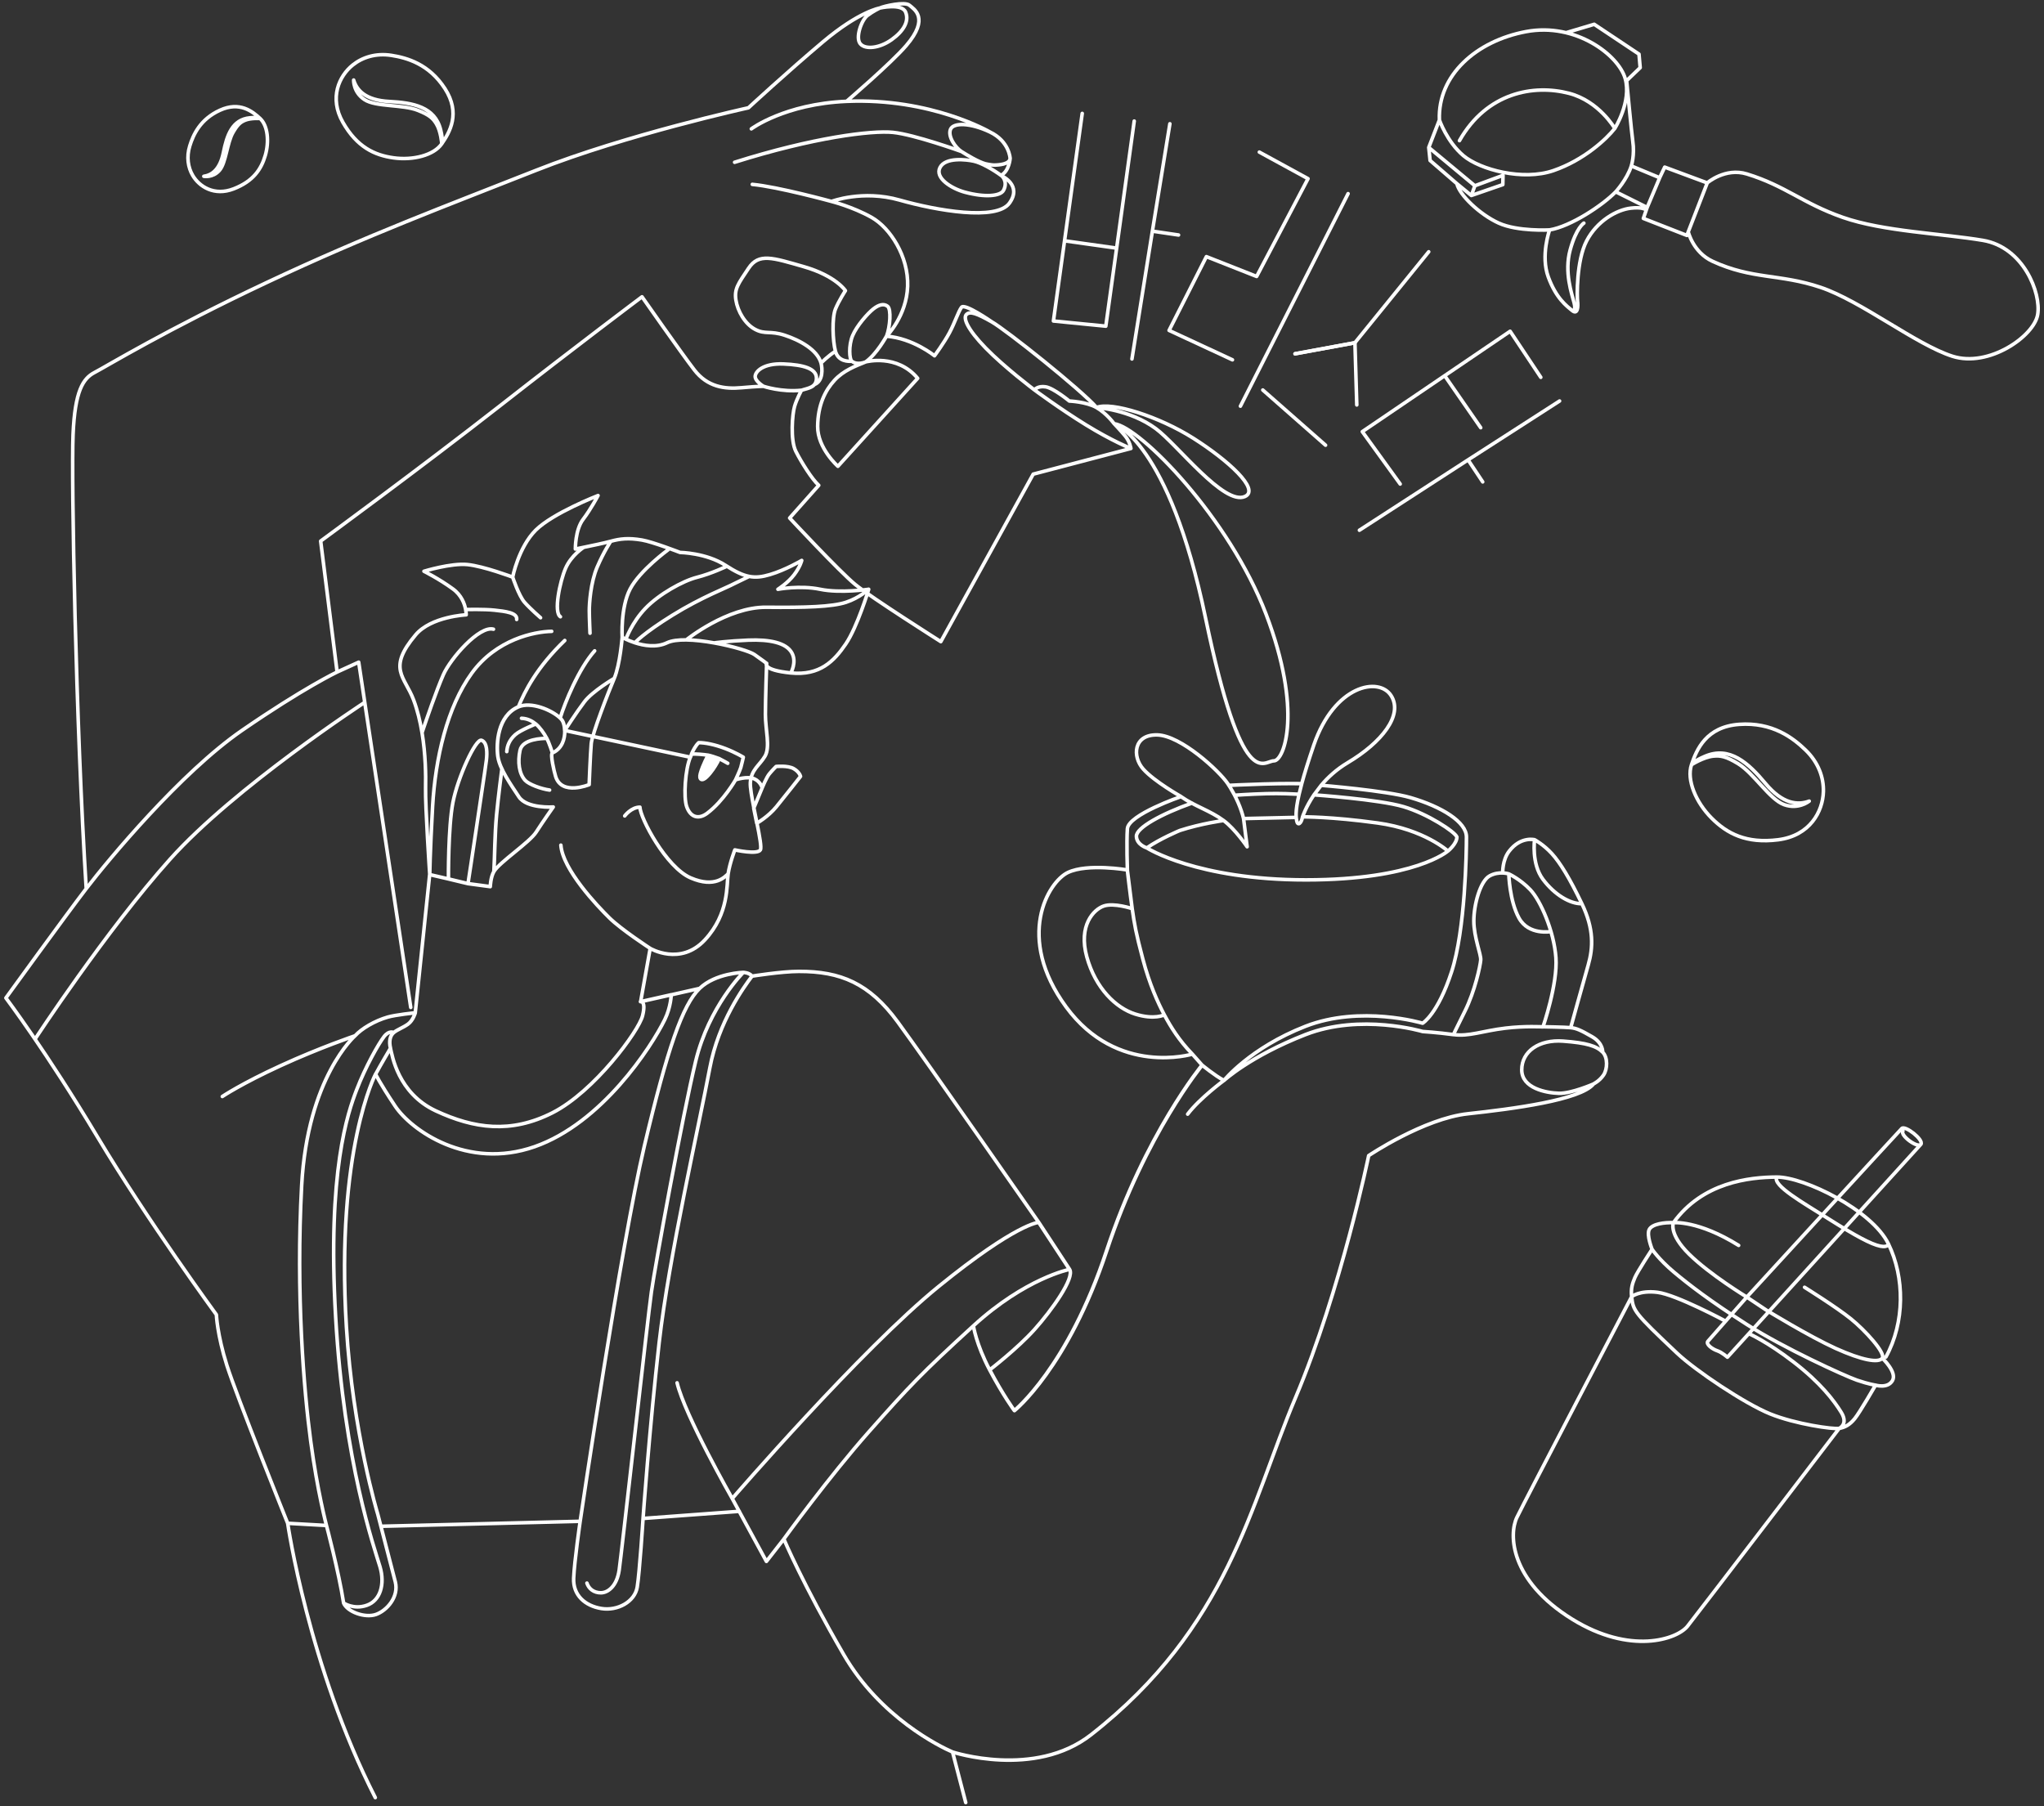 <?xml version="1.0" encoding="utf-8"?>
<!-- Generator: Adobe Illustrator 26.2.1, SVG Export Plug-In . SVG Version: 6.00 Build 0)  -->
<svg version="1.1" id="barista-woos" xmlns="http://www.w3.org/2000/svg" xmlns:xlink="http://www.w3.org/1999/xlink" x="0px"
	 y="0px" viewBox="0 0 430 380" style="enable-background:new 0 0 430 380;" xml:space="preserve">
<rect x="0" y="0" width="430" height="380" fill="#333333" stroke="none"/>
<style type="text/css">
	.st0{fill:none;stroke:#FFFFFF;stroke-width:0.75;stroke-linecap:round;stroke-linejoin:round;stroke-miterlimit:10;}
</style>
<path id="barista" class="st0" d="M316.13,183.61c0,0-0.11-2.65,1.36-4.55c2.44-3.16,5.34-2.4,5.34-2.4s-0.7,5.04,1.76,8.33
	c2.46,3.28,5.73,5.19,8.19,5.13c-2.46,0.06-5.73-1.85-8.19-5.13c-2.46-3.28-1.76-8.33-1.76-8.33s1.88,1,3.64,2.93
	c1.76,1.94,3.74,5.17,6.31,10.53c2.58,5.36,2.37,9.27,1.34,12.88c-1.03,3.61-3.69,13.2-3.69,13.2c-1.21-0.12-5.85-0.19-5.85-0.19
	s4.64,0.07,5.85,0.19c1.21,0.12,2.15,0.55,4.51,1.91c2.36,1.36,2.22,3.25,2.22,3.25c1.09,1.09,1.03,3.55,0.17,4.82
	s-2.11,1.86-2.11,1.86s1.24-0.59,2.11-1.86s0.92-3.73-0.17-4.82c-1.3-1.3-3.33-1.96-8.34-2.33c-5.01-0.37-8.69,2.14-8.69,6.04
	s5.16,4.86,7.81,4.94c2.65,0.07,7.29-1.96,7.29-1.96c-2.73,3.39-17.1,5.25-26.41,6.26s-20.89,8.81-20.89,8.81
	s-5.79,28.19-15.36,50.85s-14.1,48.33-43.05,70.99c-11.88,9.29-29.13,3.63-29.13,3.63l2.77,10.63l-2.77-10.63
	c-2.57-1.1-15.22-7.26-22.9-20.5c-8.58-14.79-12.59-24.3-12.59-24.3l-3.67,4.7l-7.19-13.23c0,0-9.97-17.48-11.6-24.34
	c1.63,6.86,11.6,24.34,11.6,24.34s27.12-31.39,43.48-44.66s20.99-13.43,20.99-13.43l6.48,9.88c0,0-9.26,1.85-20.22,11.88
	c-10.96,10.03-13.43,12.66-21.92,22.22c-8.49,9.57-17.96,22.64-17.96,22.64s9.47-13.07,17.96-22.64
	c8.49-9.57,10.96-12.19,21.92-22.22c0,0,0.59,3.9,3.41,9.24c2.81,5.34,5.2,8.58,5.2,8.58s11.25-9,19.4-33.6
	c8.15-24.6,20.1-39.08,20.1-39.08s2.63,2.18,4.58,3.22c-1.95-1.04-4.58-3.22-4.58-3.22l-2.04-2.31c-2.78-2.86-4.55-5.71-5.9-8.26
	c0,0-2.07,1.11-6.12-0.16c-4.05-1.27-8.35-5.41-10.18-12.01c-1.83-6.6,1.43-10.02,3.58-10.73c2.15-0.72,5.96,0.56,5.96,0.56
	l-1.02-8.13c0,0,0.54,4.79,1.02,8.13c0.48,3.34,0.8,5.17,2.23,10.57c1.43,5.41,3.18,9.22,4.53,11.77s3.12,5.4,5.9,8.26
	c0,0-15.78,4.77-26.55-9.91s-3.77-26.36,0.39-28.31c4.16-1.95,12.49-0.52,12.49-0.52s-0.2-5.71,0-8.67
	c0.2-2.96,11.29-6.77,11.29-6.77s-5.59-3.14-7.95-5.78s-2.07-7.3,2.93-7.19c5,0.12,13.06,7.59,14.84,10.24
	c1.78,2.65,2.87,5.4,3.33,7.36l11.07-0.25l-11.07,0.25c0.3,2.46,0.75,5.93,0.75,5.93s-2.53-3.74-4.95-5.52
	c-2.84-2.1-6.01-2.97-8.96-5.03c2.95,2.06,6.12,2.94,8.96,5.03c0,0-4.7,0.63-9.22,2.1c0,0-4.15,1.73-6.93,3.66
	c0,0-2.16-0.64-2.19-2.45c-0.03-1.8,5.27-4.69,11.69-6.98c-6.42,2.29-11.71,5.18-11.69,6.98c0.03,1.8,2.19,2.45,2.19,2.45
	s10.47,6.73,33.47,6.73s29.87-6.07,29.87-6.07s-4.95-4.54-14.78-5.9c-9.83-1.36-15.8-1.29-15.8-1.29s0.67-2.06,2.4-4.63
	c0,0,13.73,0.96,18.85,2.49c5.11,1.53,10.81,5.29,11.22,6.37c0,1.44-1.88,2.96-1.88,2.96s1.88-1.52,1.88-2.96
	c-0.4-1.08-6.1-4.85-11.22-6.37c-5.11-1.53-18.85-2.49-18.85-2.49l1.52-2.01l-1.52,2.01c-1.74,2.57-2.4,4.63-2.4,4.63
	c-0.27,1.48-1.02,1.9-1.22,0.88c-0.13-0.63-0.39-1.8,0.49-5.64l0.56-2.23l-0.56,2.23c-1.08-0.06-4.13-0.2-6.84-0.12
	c-3.64,0.1-6.72,0.33-6.72,0.33l-1.18-2.08c0,0,2.85-0.15,7.25-0.28c4.4-0.14,8.05-0.08,8.05-0.08c0.56-2.08,1.38-4.73,2.54-8.13
	c4.34-12.61,13.7-14.44,16.27-10.37c2.58,4.07-1.97,9.83-9.15,14.1c-2.35,1.4-4.17,3.09-5.57,4.75c0,0,13.74,1.12,18.79,2.59
	c6.59,1.92,11.77,5.13,11.77,8.28s-0.23,19.5-3.14,28.4c-2.91,8.91-6.08,10.78-6.08,10.78s-13.03-3.89-24.67,0.66
	c-11.64,4.55-17.13,11.38-17.13,11.38s-5.09,3.75-7.63,7.09c2.54-3.35,7.63-7.09,7.63-7.09s5.49-5.09,17.13-9.64
	c11.64-4.55,24.67-0.66,24.67-0.66s3.16,0.2,6.47,0.65c3.3,0.45,6.1-0.77,10.96-1.35c4.03-0.49,7.89-0.27,7.89-0.27
	s3.12-9.01,2.72-14.56c-0.4-5.55-3.23-12.02-5.38-14.28s-4.53-3.34-4.53-3.34s0.11,5.61,2.15,9.3c2.04,3.68,6.72,2.83,6.72,2.83
	s-4.68,0.86-6.72-2.83c-2.04-3.68-2.15-9.3-2.15-9.3s-2.03-0.67-4.02,0.41s-3.34,6.04-3.34,9.48s1.55,7.06,1.45,8.23
	c-0.09,1.18-1.2,6.5-3.34,10.79c-2.14,4.29-2.4,4.9-2.4,4.9c-3.3-0.45-6.47-0.65-6.47-0.65s-13.03-3.89-24.67,0.66
	c-11.64,4.55-17.13,9.64-17.13,9.64c-1.95-1.04-4.58-3.22-4.58-3.22s-11.95,14.48-20.1,39.08c-8.15,24.6-19.4,33.6-19.4,33.6
	s-2.39-3.23-5.2-8.58c0,0,5.84-4.49,9.43-8.5s8.49-10.83,7.38-12.63l-6.48-9.88c0,0-23.69-34.01-29.68-42.18
	c-5.98-8.17-12.06-10.66-20.8-10.64c-3.73,0.01-9.85,1-9.85,1c-1.74,2.29-7.06,9.64-8.88,19.29c-2.29,12.16-8.6,39.71-10.66,57.78
	c-2.05,18.08-3.39,37.02-3.39,37.02l20.25-1.5l-20.25,1.5c0,0-0.72,11.37-1.23,14.45s-4.14,5.05-7.53,4.5
	c-3.39-0.55-6-2.76-5.84-6.39c0.16-3.63,1.37-11.96,1.37-11.96l-41.75,1.04l41.75-1.04c0,0,8.6-58.27,13.49-78.9
	c4.89-20.63,8.05-29.74,11.64-33.21c3.36-3.24,9.2-3.37,9.2-3.37s-7.24,7.19-10.02,18.64c-2.78,11.45-8.59,43.38-9.32,48.56
	c-0.74,5.18-6.3,55.23-6.79,58.58c-0.49,3.35-2.37,4.74-3.84,4.74c-1.47,0-2.54-0.82-2.94-2.04c0.41,1.23,1.47,2.04,2.94,2.04
	c1.47,0,3.35-1.39,3.84-4.74c0.49-3.35,6.05-53.41,6.79-58.58c0.74-5.18,6.54-37.11,9.32-48.56c2.78-11.45,10.02-18.64,10.02-18.64
	s1.23,0.03,1.84,0.79c-0.61-0.77-1.84-0.79-1.84-0.79s-5.83,0.13-9.2,3.37l-12.41,2.8l2.01-11.22c0,0-6.04-3.92-8.56-6.4
	c-2.52-2.47-9.87-10.19-10.23-15.32c0.37,5.13,7.71,12.84,10.23,15.32c2.52,2.47,8.56,6.4,8.56,6.4s6.34,3.77,11.5-1.78
	c5.15-5.55,4.55-11.64,4.9-13.92c-0.62,0.57-2.73,3.1-7.88,0.87c-5.16-2.22-10.6-12.55-10.68-14.88c-1.84,0-3.2,1.84-3.2,1.84
	s1.36-1.84,3.2-1.84c0.08,2.32,5.52,12.65,10.68,14.88c5.16,2.22,7.27-0.3,7.88-0.87c0.35-2.29,1.41-5.02,1.41-5.02
	s4.75,1.06,5.37,0c0.28-0.48-0.16-2.87-0.71-5.59c-0.21-1.03-0.43-2.12-0.64-3.16c-0.45-2.29-0.82-4.39-0.76-5.42
	c0.18-2.73,1.94-3.61,3.08-5.54s0.09-5.54,0.09-8.8s0.26-10.74,0.26-10.74s-0.97,1.41,5.1,2.02s9.07-2.46,11.53-6.07
	c2.46-3.61,4.84-11.53,4.84-11.53s-5.98,0.88-10.21,0c-4.22-0.88-8.89,0-8.89,0s2.11-1.32,3.43-3.08s1.58-2.99,1.58-2.99
	s-3.43,2.02-6.69,2.98c-3.26,0.97-5.28,0.7-9.33-1.94c-4.05-2.64-9.58-2.72-9.58-2.72s-5.71-2.22-8-2.61
	c-2.88-0.49-4.65-0.27-6.57,0.26c0,0-1.43,2.11-2.85,5.41s-1.67,7.79-1.67,9.19c0,1.4,0.15,4.74,0.15,4.74s-0.15-3.35-0.15-4.74
	c0-1.4,0.25-5.89,1.67-9.19s2.85-5.41,2.85-5.41c-1.23,0.34-3.91,0.91-5.69,1.27c0,0-2.62,1.66-3.82,4.42
	c-1.19,2.76-2.57,9.29-1.08,10.19c-1.49-0.9-0.11-7.43,1.08-10.19c1.19-2.76,3.82-4.42,3.82-4.42c-1.03,0.21-1.76,0.36-1.76,0.36
	s-0.05-4.03,1.62-6.23c1.67-2.2,3.15-5.02,3.15-5.02s-9.51,3.69-13.12,7.29c-3.61,3.61-4.84,9.87-4.84,9.87s1.28,3.91,2.49,5.29
	c1.2,1.37,3.38,3.26,3.38,3.26s-2.17-1.89-3.38-3.26c-1.2-1.37-2.49-5.29-2.49-5.29s-6.07-2.29-9.51-2.64
	c-3.43-0.35-9.15,1.41-9.15,1.41s3.17,1.58,6.07,3.7c1.85,1.34,2.49,3.19,2.7,4.35c0,0,3.89-0.1,6.09,0.14
	c2.2,0.24,4.85,0.53,4.64,1.95c0.2-1.43-2.44-1.71-4.64-1.95c-2.2-0.24-6.09-0.14-6.09-0.14c0.12,0.66,0.11,1.11,0.11,1.11
	s-7.38,0.35-10.63,4.21c-6.04,7.16-2.31,8.71-0.43,13.7c0.82,2.19,1.39,4.56,1.77,6.88c0.97-2.88,3.01-8.81,4.49-12.19
	c1.48-3.38,7.58-10.4,10.54-9.57c-2.96-0.83-9.06,6.2-10.54,9.57c-1.48,3.38-3.52,9.31-4.49,12.19c0.76,4.58,0.81,8.99,0.75,11.56
	c-0.09,3.87,0.88,18.31,0.88,18.31s0.03-4.33,0.6-14.4c0.58-10.07,3.05-20.84,8.23-27.97c5.18-7.14,13.18-8.75,16.82-8.81
	c-3.64,0.06-11.64,1.67-16.82,8.81c-5.18,7.14-7.65,17.9-8.23,27.97c-0.58,10.07-0.6,14.4-0.6,14.4l3.93,0.91
	c0,0-0.08-10.82,0.94-16.09c1.02-5.26,4.8-13.54,6.03-13.08s1.18,2.71,1.02,4.14s-1.77,11.91-2.24,15.18
	c-0.47,3.27-1.64,10.84-1.64,10.84l-4.12-0.99l4.12,0.99l4.69,0.63c0,0,0.07-1.98,0.77-3.18c0.14-2.51,0.22-8.25,0.56-11.91
	c0.34-3.66,1.12-9.67,1.12-9.67s-0.78,6.01-1.12,9.67c-0.41,4.38-0.37,8.39-0.56,11.91c1.14-1.95,7.48-6.1,8.89-8.3
	s3.59-5.28,3.59-5.28s-5.57,0.4-7.24-2.15c-1.67-2.55-4.06-5.87-4.41-8.51c-0.35-2.64-0.08-8.51,4.31-10.4
	c1.39-3.36,3.84-8.26,9.76-13.97c-5.92,5.71-8.37,10.62-9.76,13.97c2.67-1.15,6.97,0.63,8.79,2.34c1-3.22,3.9-10.38,7.26-14.13
	c-3.36,3.75-6.25,10.9-7.26,14.13c0.19,0.18,0.35,0.36,0.47,0.55c0.2,0.31,0.37,0.84,0.45,1.47c0.03,0.19,0.04,0.4,0.05,0.61
	c0.06,1.69-0.53,3.82-2.6,4.72c0,0-0.6-1.95-1.18-3.06c-0.58-1.11-1.53-2.4-2.31-3.03c-0.78-0.63-1.74-1.16-3.01-1.2
	c1.27,0.04,2.23,0.57,3.01,1.2c0,0-3.23,1.28-4.3,2.23c-1.29,1.14-1.72,2.37-1.81,3.58c0.09-1.21,0.52-2.44,1.81-3.58
	c1.07-0.94,4.3-2.23,4.3-2.23c0.78,0.63,1.73,1.92,2.31,3.03c-0.94,0-5.11,0.08-5.63,2.52c-0.52,2.44-0.21,4.9,1.07,6.3
	c0.79,0.86,3.41,1.82,5.15,2.05c-1.74-0.23-4.36-1.19-5.15-2.05c-1.28-1.39-1.59-3.86-1.07-6.3c0.52-2.44,4.69-2.52,5.63-2.52
	c0.58,1.11,1.18,3.06,1.18,3.06c-0.5,0.22,0.36,3.92,0.68,4.95c1.27,4.12,7.05,1.72,7.05,1.72s0.26-6.6,0.44-8.63
	s3.61-10.83,4.84-13.73c1.23-2.9,1.67-8.63,1.67-8.63s0.29,0.16,0.78,0.39c0.47,0.22,1.12,0.5,1.89,0.75
	c1.91,0.62,4.53,1.07,6.75,0.01c0.96-0.46,2.4-0.63,4.06-0.61c1.8,0.02,3.87,0.27,5.86,0.63c3.93,0.7,7.59,1.82,8.48,2.45
	c1.76,1.23,2.55,1.85,2.55,1.85s-0.97,1.41,5.1,2.02c0,0,1.31-2.23,0.23-4.21c-1.19-2.17-4.72-2.86-9.15-2.69
	c-4.43,0.18-7.21,0.58-7.21,0.58c-2-0.36-4.06-0.61-5.86-0.63c0,0,8.62-6.96,16.86-6.87c8.24,0.09,13.81-0.09,16.71-1.03
	c2.9-0.94,4.79-2.76,4.79-2.76s-1.89,1.82-4.79,2.76c-2.9,0.94-8.47,1.12-16.71,1.03c-8.24-0.09-16.86,6.87-16.86,6.87
	c-1.66-0.02-3.1,0.15-4.06,0.61c-2.22,1.06-4.84,0.61-6.75-0.01c0,0,1.8-2.01,7.92-5.8c6.12-3.79,11.33-5.74,13.02-6.65l3.12-1.51
	l-3.12,1.51c-1.69,0.92-6.9,2.86-13.02,6.65c-6.12,3.79-7.92,5.8-7.92,5.8c-0.77-0.25-1.42-0.53-1.89-0.75c0,0,1.26-3.52,4.11-6.49
	s7.83-5.76,10.86-6.53s6.29-2.33,6.29-2.33s-3.27,1.56-6.29,2.33s-8.01,3.56-10.86,6.53s-4.11,6.49-4.11,6.49
	c-0.49-0.23-0.78-0.39-0.78-0.39s-0.38-6.26,1.68-10.18c2.06-3.92,7.97-8.23,7.97-8.23s-5.91,4.31-7.97,8.23
	c-2.06,3.92-1.68,10.18-1.68,10.18s-0.44,5.72-1.67,8.63c0,0-4.58,2.7-6.26,4.91c-1.68,2.21-4.15,6.05-4.15,6.05l26.44,5.63
	c0,0,0.17-0.5,0.24-0.66c1-0.06,2.52,0.09,3.48,0.23c0.39,0.07,1.69,0.47,2.35,0.73c-0.66-0.26-1.96-0.67-2.35-0.73
	c0,0-1.13,2.05-1.63,3.84c-0.37,1.31,0.32,1.75,1.35,0.73c1-0.99,1.76-2.21,2.2-3.01c0.05-0.1,0.1-0.19,0.15-0.28l-0.45,0.41
	l-1.13,1.7l-1.3,1.34l-0.57-0.12l0.72-0.11l-0.77-0.32l0.1-0.48l1.14,0.36l0.4-0.47l-1.34-0.41l0.2-0.57l1.48,0.49l0.36-0.52
	l-1.72-0.52l0.28-0.5l1.65,0.49l0.3-0.53l-1.77-0.45l0.29-0.53l1.83,0.52l0.29,0.22c0.18-0.34,0.27-0.55,0.27-0.55
	c0.61,0.29,1.8,0.98,1.8,0.98s-1.19-0.69-1.8-0.98c-0.66-0.26-1.96-0.67-2.35-0.73c-0.96-0.14-2.48-0.29-3.48-0.23
	c0.29-0.68,0.87-1.82,1.52-2.4c1.31-0.01,3.39,0.39,5.6,1.24c2.21,0.85,3.78,1.82,3.78,1.82s-0.33,1.5-0.52,2.15s-1.11,2.6-1.11,2.6
	s2.45-0.84,3.92-0.21c1.36,0.59,1.68,1.9,1.68,1.9s0.91-2.22,1.5-2.93c0.59-0.72,1.43-1.56,1.43-1.56s2.47-0.26,3.71,0.46
	c1.24,0.72,1.43,1.63,1.43,1.63s-3.32,4.23-5.08,6.38c-1.76,2.15-4.13,3.47-4.13,3.47c-0.21-1.03-0.43-2.12-0.64-3.16
	c0,0,1.14-2.74,1.78-4.28c0,0-0.32-1.31-1.68-1.9c-1.47-0.64-3.92,0.21-3.92,0.21s-2.51,4.42-5.94,7.01
	c-1.78,1.35-3.51,0.94-4.33-1.34c-0.71-1.99-0.32-7.93,0.76-10.43l-26.44-5.63c-0.01-0.21-0.02-0.42-0.05-0.61
	c-0.08-0.63-0.25-1.16-0.45-1.47c-0.12-0.19-0.28-0.37-0.47-0.55c-1.82-1.71-6.11-3.49-8.79-2.34c-4.39,1.89-4.66,7.76-4.31,10.4
	c0.11,0.83,0.42,1.72,0.84,2.63l0.02,0.03c0,0-0.78,6.01-1.12,9.67c-0.41,4.38-0.37,8.39-0.56,11.91c-0.7,1.19-0.77,3.18-0.77,3.18
	l-4.69-0.63l-4.12-0.99l-3.93-0.91l-3.03,29.07c0,0-0.46,1.63-1.54,2.4s-2.21,1.12-2.99,1.77c-0.78,0.65-1.04,1.82-0.69,3.29
	c0.35,1.47,1.56,9.47,9.56,13.19c8,3.72,15.75,4.85,24.53,0.39s18.16-17.19,18.95-20.42c0.79-3.22-0.45-2.95-0.45-2.95l6.48-1.46
	c0,0-0.07,2.6-1.36,5.23c-2.85,5.83-13.27,21.82-27.41,26.75c-14.14,4.93-25.93-3.47-29.32-8.56c-3.39-5.09-4.11-6.73-4.11-6.73
	s-8.4,15.85-6.14,53.16c1.34,22.21,6.61,39.47,6.61,39.47s2.87,11.03,3.68,14.2c0.8,3.17-1.8,6.06-4.07,6.86
	c-2.27,0.8-6.01-0.52-6.81-2.41c0,0,2.13,1.47,4.92,0.47c2.79-0.99,3.83-4.4,2.74-8.09c-1.09-3.69-7.57-21.8-9.33-52.56
	c-1.77-30.77,2.57-42.98,4.42-47.8c1.85-4.82,4.61-9.69,5.76-11.18c1.08-1.4,2.05-0.85,2.05-0.85c-0.78,0.65-1.04,1.82-0.69,3.29
	c0,0-2.08,3.5-3.12,5.44c1.05-1.95,3.12-5.44,3.12-5.44c-0.35-1.47-0.09-2.64,0.69-3.29c0.78-0.65,1.9-0.99,2.99-1.77
	s1.54-2.4,1.54-2.4s-4.21,0.45-5.79,0.91c-2.77,0.79-5.53,2.45-6.88,3.93c0,0-7.35,2.49-15.61,6.27s-12.32,6.51-12.32,6.51
	s4.06-2.72,12.32-6.51s15.61-6.27,15.61-6.27s-10.01,8.71-11.24,31.51c-1.23,22.79,0.47,43.12,1.9,53.76
	c1.42,10.64,3.32,17.76,3.32,17.76s2.57,9.68,3.61,16.33c-1.04-6.65-3.61-16.33-3.61-16.33l-8.16-0.46c0,0,4.37,30.14,18.43,57.71
	c-14.06-27.57-18.43-57.71-18.43-57.71s-10.74-26.75-12.79-33.23s-2.21-10.66-2.21-10.66s-14.29-19.5-25.03-37.42
	S1.24,209.95,1.24,209.95s12.37-17.08,16.91-23.01s19.87-24.4,32.77-33.29c12.9-8.89,20-12.27,20-12.27l4.54-2.07l10.95,72.63
	l-9.68-64.18c0,0-27.43,17.9-40.95,33c-13.52,15.1-28.4,37.84-28.4,37.84s14.88-22.74,28.4-37.84c13.52-15.1,40.95-33,40.95-33
	l-1.27-8.45l-4.54,2.07l-3.46-27.55c0,0,21.24-15.56,37.61-28.37s29.99-23.02,29.99-23.02s8.27,11.84,11.02,15.4
	s6.32,4.05,9.89,3.73c3.57-0.32,4.65-0.3,4.65-0.3s3.79,1.28,8,0.83c-4.21,0.45-8-0.83-8-0.83s-1.75-1.03-1.75-2.06
	c0-1.03,1.66-2.82,5.95-2.64c4.3,0.18,6.94,0.98,6.94,3c0,2.01-1.89,2.09-3.15,2.54c0,0-0.99,1.81-1.46,3.4s-0.92,7.08,0.27,9.44
	c1.19,2.35,3.43,5.9,4.82,7.15l-6.12,6.88c0,0,10.47,11.25,13.79,13.98c3.32,2.73,18.01,12.03,18.01,12.03l19.44-35.24l20.55-5.4
	c0,0-0.2-1.43-1.24-2.67s-2.28-2.54-2.28-2.54s11.47,3.64,19.21,40.82c7.74,37.18,12.16,30.11,14.38,30.11
	c2.22,0,6.08-10.64-1.64-30.87s-26.47-39.38-31.96-40.06c0,0-1.56-2.17-3.71-3.4s-5.72-1.37-5.72-1.37s-3.33-2.75-5-2.99
	c-1.67-0.25-2.35,0.64-2.35,0.64s5.35,3.97,10.84,7.36c5.49,3.38,9.46,4.97,9.46,4.97s-3.97-1.58-9.46-4.97
	c-5.49-3.38-10.84-7.36-10.84-7.36s-6.3-4.75-10.23-8.79c-3.93-4.04-4.82-6.37-4.04-7.09c0.78-0.72,2.21-0.17,5.26,1.55
	c3.05,1.72,18.82,14.28,22.09,18.05c0,0,6.99,0.4,12.46,4.43c4.57,3.37,14.35,16.28,18.77,14.28c3.24-1.46-3.6-7.64-10.85-12.24
	s-17.22-7.75-20.37-6.48c-3.27-3.76-19.05-16.33-22.09-18.05c0,0-5.66-3.94-6.33-3.03c-0.67,0.91-1.37,3.16-2.52,5.33
	c-1.16,2.17-3.16,4.87-3.16,4.87s-4.51-3.69-10.1-4.12c0,0-2.04,3.75-4.36,5.4c0,0,6.58-1.77,10.92,3.46l-16.78,18.51
	c0,0-4.3-3.79-4.26-8.39s1.64-7.63,3.54-9.7c1.9-2.07,4.43-3.01,6.58-3.88c0,0-1.77,0.81-2.94-0.15c-0.66,0.07-2.84,0.11-3.44-2.08
	c-0.59-2.19-0.74-7.08,0-8.88c0.74-1.79,2.1-3.87,2.1-3.87s-2.01-3.1-8.7-5.03c-6.69-1.92-9.51-2.93-11.67,0.31
	c-2.16,3.24-3.04,4.33-2.67,6.69c0.37,2.36,1.9,5.03,4.04,6.17c2.14,1.14,3.13,0.22,6.25,1.25c3.13,1.03,6.83,3.03,7.62,5.84
	c0.3,1.12,0.49,3.81-1.4,4.52c1.89-0.72,1.7-3.4,1.4-4.52c0,0,1.56-1.58,3.03-2.47c0.59,2.19,2.78,2.14,3.44,2.08
	c-0.51-0.42-0.7-3.29,0.17-5.37c0.87-2.08,3.18-4.69,4.36-5.62c1.18-0.93,2.22-1.18,3.01-0.56c0.79,0.62,0.53,4.31-0.23,6.3
	c0,0,4.23-4.25,4.44-10.52s-3.68-12.29-7.61-14.5c-3.93-2.21-8.4-3.34-8.4-3.34s-11.28-3.09-16.67-3.59
	c5.39,0.5,16.67,3.59,16.67,3.59s6.52-2.5,14.31-0.29c7.79,2.21,20.39,4.41,23.11,0.65c2.73-3.77-1.57-5.7-1.57-5.7
	s1.31,1.16,0.33,3.01c-0.64,1.22-3.88,1.54-8.15,0.38c-2.79-0.76-6.35-2.98-5.21-5.19c1.14-2.21,5.55-1.67,7.08-1.34
	c1.54,0.33,3.99,1.69,5.95,3.14c-1.95-1.45-4.41-2.81-5.95-3.14c0,0,3.25,0.83,4.26,0.83c1.01,0,3.31-0.16,3.41-1.4
	c0,0-0.18,2.66-1.91,3.57c1.73-0.91,1.91-3.57,1.91-3.57s-0.15-3.61-4.27-5.57s-7.67-1.99-8.27-0.56c-0.63,1.52,1.06,3.89,2.29,4.67
	c1.23,0.78,3.55,2.19,5.11,2.61c-1.55-0.42-3.87-1.83-5.11-2.61c0,0-9.9-3.57-14.4-4.02c-4.5-0.45-16.76,1.06-33.31,6.29
	c16.55-5.22,28.82-6.73,33.31-6.29c4.5,0.45,14.4,4.02,14.4,4.02c-1.23-0.78-2.92-3.14-2.29-4.67c0.6-1.43,4.15-1.39,8.27,0.56
	c0,0-12.33-7.2-30.13-6.44c-13.06,0.56-20.04,5.79-20.04,5.79s6.98-5.23,20.04-5.79c0,0,9.34-8,12.53-11.71
	c5.01-5.83,1.65-7.67,0.7-8.5S186,1.26,185.05,1.7c0,0,4.66-1.08,5.46,0.84s-0.42,4.01-2.94,5.81s-5.53,2.14-6.6,0.85
	c-1.07-1.3,0.28-5,1.5-5.93s2.59-1.57,2.59-1.57s-4.3,0.68-11.91,7.09s-15.7,13.89-15.7,13.89s-25.74,5.66-44.64,13.14
	S77.42,49.41,56.23,59.38S22.28,77.13,19.88,78.37c-2.4,1.25-4.12,3.84-4.51,13.04s0.58,60.92,2.77,95.53"/>
<path id="porterfilter" class="st0" d="M302.81,25.24c-0.38-9.42,7.77-16.63,18.24-18.59c10.47-1.96,19.46,4.98,20.84,9.86
	c1.38,4.88-2.18,10.51-2.18,10.51s-3.32-5.74-9.6-7.38c-7.47-1.95-17.32-0.19-23.08,9.95c5.76-10.14,15.61-11.9,23.08-9.95
	c6.28,1.64,9.6,7.38,9.6,7.38c-1.78,2.26-6.47,6.65-12.91,8.87s-15.47-0.21-18.94-3.14S302.81,25.24,302.81,25.24l-2.24,5.78
	l0.28,2.74l5.64,4.88l-5.64-4.88l-0.28-2.74l9.7,8.06l-0.74,2.05l0.74-2.05l5.92-2.19l-0.04,1.95l-6.62,2.29l-3.04-2.49
	c0.49,2.34,4.79,6.47,8.79,8.29s10.71,1.44,10.71,1.44s-1.93,5.41-0.27,9.91c1.66,4.5,3.84,6.08,5.03,7.06c0,0,0.87,0.21,0.4-1.63
	c-0.47-1.84-2.12-6.43-0.83-11.13s2.88-5.64,2.88-5.64s-1.59,0.95-2.88,5.64s0.36,9.29,0.83,11.13c0.47,1.84-0.4,1.63-0.4,1.63
	c1.19,0.98,1.26-1,1.13-1.91c-0.13-0.92-0.27-8.58,1.9-12.75s6.29-6.55,9.32-6.89c2.07-0.23,2.78,0.16,2.78,0.16
	s-0.72-0.4-2.78-0.16c-3.03,0.34-7.14,2.72-9.32,6.89s-2.03,11.83-1.9,12.75c0.13,0.92,0.07,2.9-1.13,1.91
	c-1.19-0.98-3.38-2.56-5.03-7.06c-1.66-4.5,0.27-9.91,0.27-9.91c4.46-0.73,11.19-5.2,13.91-8.02c0,0,2.35-2.55,3.28-5.42
	c-0.93,2.88-3.28,5.42-3.28,5.42l6.62,3.29l2.63-6.24l-2.63,6.24l-0.8,2.31l9.16,3.58l0.28-0.75l4-10.3l-4,10.3
	c0,0,1.02,4.3,5.11,6.19c8.36,3.86,14.16,2.6,22.72,5.48s20.11,12.06,27.75,14.5s17.16-4.21,17.93-8.76s-3-14.18-11.51-15.62
	c-8.51-1.44-21.01-1.87-29.49-4.84c-8.48-2.97-12.02-6.62-20.18-9.13c-4.55-1.4-8.34,1.88-8.34,1.88l-8.94-3.32l-1.06,2.23
	l-5.97-2.48c0,0,0.75-2.26,0.31-5.21c-0.23-1.54-1.29-12.73-1.29-12.73l2.85-2.73l-0.25-2.85l-9.42-6.28l-5.92,1.77"/>
<path id="cuo" class="st0" d="M396.74,285.49c4.02-7.3,3.97-16.74,0.52-23.82c0,0,0,0.82-1.67,0.5c-1.93-0.37-5.34-2.23-10.85-5.71
	c-5.51-3.48-11.86-7.05-10.97-8.82c-0.88,1.77,5.46,5.35,10.97,8.82c5.51,3.48,8.92,5.34,10.85,5.71c1.67,0.32,1.67-0.5,1.67-0.5
	c-3.45-7.09-17.74-14.08-23.49-14.04s-15.57,1.07-21.73,9.6c0,0,5.19-0.54,13.72,4.78c-8.53-5.32-13.72-4.78-13.72-4.78
	s-1.06,2.32,3.31,6.63s12.13,9.02,12.13,9.02s31.89-34.76,32.6-35.47c0.71-0.7,4.63,2.35,4.03,3.31c-0.61,0.96-4.46-1.86-3.79-2.78
	c-0.67,0.93,3.18,3.74,3.79,2.78l-40.71,44.81c0,0-1.14-1.02-2.15-1.36s-2.48-1.39-1.95-2s8.18-9.29,8.18-9.29l4.08,2.73
	c0,0,9.01,5.52,14.6,8.06c5.6,2.53,9.07,3.12,9.82,2.06s-3.6-5.85-6.64-8.3s-9.71-6.61-9.71-6.61s6.66,4.15,9.71,6.61
	s7.39,7.24,6.64,8.3c0,0,3.14,2.93,2.15,4.7c-0.99,1.77-3.58,0.98-3.58,0.98s-3.31,5.74-4.39,7.06c-1.08,1.32-2.07,1.82-3.27,2.04
	c-1.2,0.22-9.16-0.89-14.49-3.05s-15.68-9.08-19.59-12.77c-9.1-8.59-9.23-8.93-9.56-11.88c-0.19-1.76,0.17-2.8,0.68-4.02
	s3.62-5.97,3.62-5.97s-1.22-3-0.59-4.17c0.64-1.17,3.24-1.5,5.09-1.42c-1.85-0.08-4.45,0.24-5.09,1.42
	c-0.63,1.16,0.59,4.17,0.59,4.17s1.38,2.1,4.56,4.78c3.18,2.67,7.66,6.11,15.38,11.05c7.72,4.94,20.58,10.82,23.15,11.71
	c2.57,0.88,3.93,1.05,3.93,1.05s-3.31,5.74-4.39,7.06c-1.08,1.32-2.07,1.82-3.27,2.04c0,0,1.98-0.86,0.44-3.37
	c-1.54-2.5-4.38-6.24-10.04-10.6c-5.66-4.36-9.4-5.96-9.4-5.96s3.74,1.59,9.4,5.96c5.66,4.36,8.5,8.1,10.04,10.6
	c1.54,2.5-0.44,3.37-0.44,3.37s-29.69,38.83-31.9,41.61c-2.2,2.78-12.03,6.1-24.28-1.48c-13.13-8.13-13.33-17.86-11.62-21.4
	c1.71-3.54,24.14-46.44,24.14-46.44s1.66-1.39,5.43-0.92c3.97,0.49,14.35,6.07,14.35,6.07"/>
<path id="been1" class="st0" d="M54.72,24.93c1.62,1.5,1.94,4.85,1.09,7.76s-2.51,5.42-6.63,7.03s-7.28-0.48-8.65-2.83
	c-0.97-1.66-1.33-3.84-0.61-6.18s2.18-5.62,6.35-7.52S53.11,23.43,54.72,24.93c0,0-0.4-0.31-2.17-0.14
	c-3.7,0.36-4.82,3.66-5.55,7.29s-2.47,4.77-4.12,5.01c0,0,1.86,0.36,3.27-1.23c1.41-1.59,1.59-5.8,2.87-8
	c0.98-1.69,1.57-2.15,2.48-2.54C52.77,24.78,54.72,24.93,54.72,24.93z"/>
<path id="been2" class="st0" d="M92.94,30.24c-1.68,2.45-6.08,3.53-10.13,2.97c-4.04-0.56-7.71-2.28-10.67-7.46
	s-0.78-9.79,2.08-12.08c2.02-1.62,4.86-2.53,8.12-2.02c3.27,0.51,7.91,1.81,11.26,6.99S94.62,27.8,92.94,30.24
	c0,0,0.33-0.59-0.24-2.92c-1.2-4.86-5.82-5.71-10.81-5.97s-6.84-2.35-7.49-4.51c0,0-0.12,2.55,2.28,4.12
	c2.39,1.57,8.04,0.99,11.23,2.26c2.44,0.97,3.17,1.67,3.87,2.81C92.76,27.61,92.94,30.24,92.94,30.24z"/>
<path id="been3" class="st0" d="M355.84,160.89c-1.07,3.19,0.94,7.92,4.21,11.2c3.26,3.28,7.32,5.43,14.02,4.58
	c6.71-0.85,9.4-5.97,9.52-10.11c0.09-2.93-1.02-6.12-3.71-8.73s-7.03-5.93-14-5.44C358.92,152.89,356.91,157.71,355.84,160.89
	c0,0,0.31-0.71,2.81-1.77c5.21-2.23,9.13,1.37,12.77,5.72c3.63,4.34,6.79,4.59,9.19,3.7c0,0-2.23,1.84-5.28,0.75
	s-6.37-6.61-9.69-8.63c-2.54-1.54-3.68-1.73-5.18-1.59C358.36,159.27,355.84,160.89,355.84,160.89z"/>
<g id="txt">
	<path class="st0" d="M264.93,32l10.24,5.59l-10.81,20.57l-10.57-4.17l-7.85,15.52l13.33,6.19 M283.6,40.74l-22.65,44.71"/>
	<path class="st0" d="M278.86,93.66l-13.2-11.61 M272.44,74.43l12.59-2.32l15.53-19.14"/>
	<polyline class="st0" points="238.61,25.47 234.91,52.2 223.95,50.66 234.91,52.2 232.63,68.62 221.61,67.53 227.67,23.86 	"/>
	<polyline class="st0" points="246.11,26.04 242.43,48.63 247.93,49.44 242.43,48.63 238.13,75.52 	"/>
	<polyline class="st0" points="324.14,79.38 317.69,69.69 303.92,79.04 311.5,89.98 303.92,79.04 286.59,90.81 294.56,101.83 	"/>
	<polyline class="st0" points="328.09,84.36 308.84,96.75 311.92,101.38 308.84,96.75 285.98,111.55 	"/>
	<polyline class="st0" points="272.44,74.43 285.04,72.11 285.43,85.19 	"/>
</g>
</svg>

